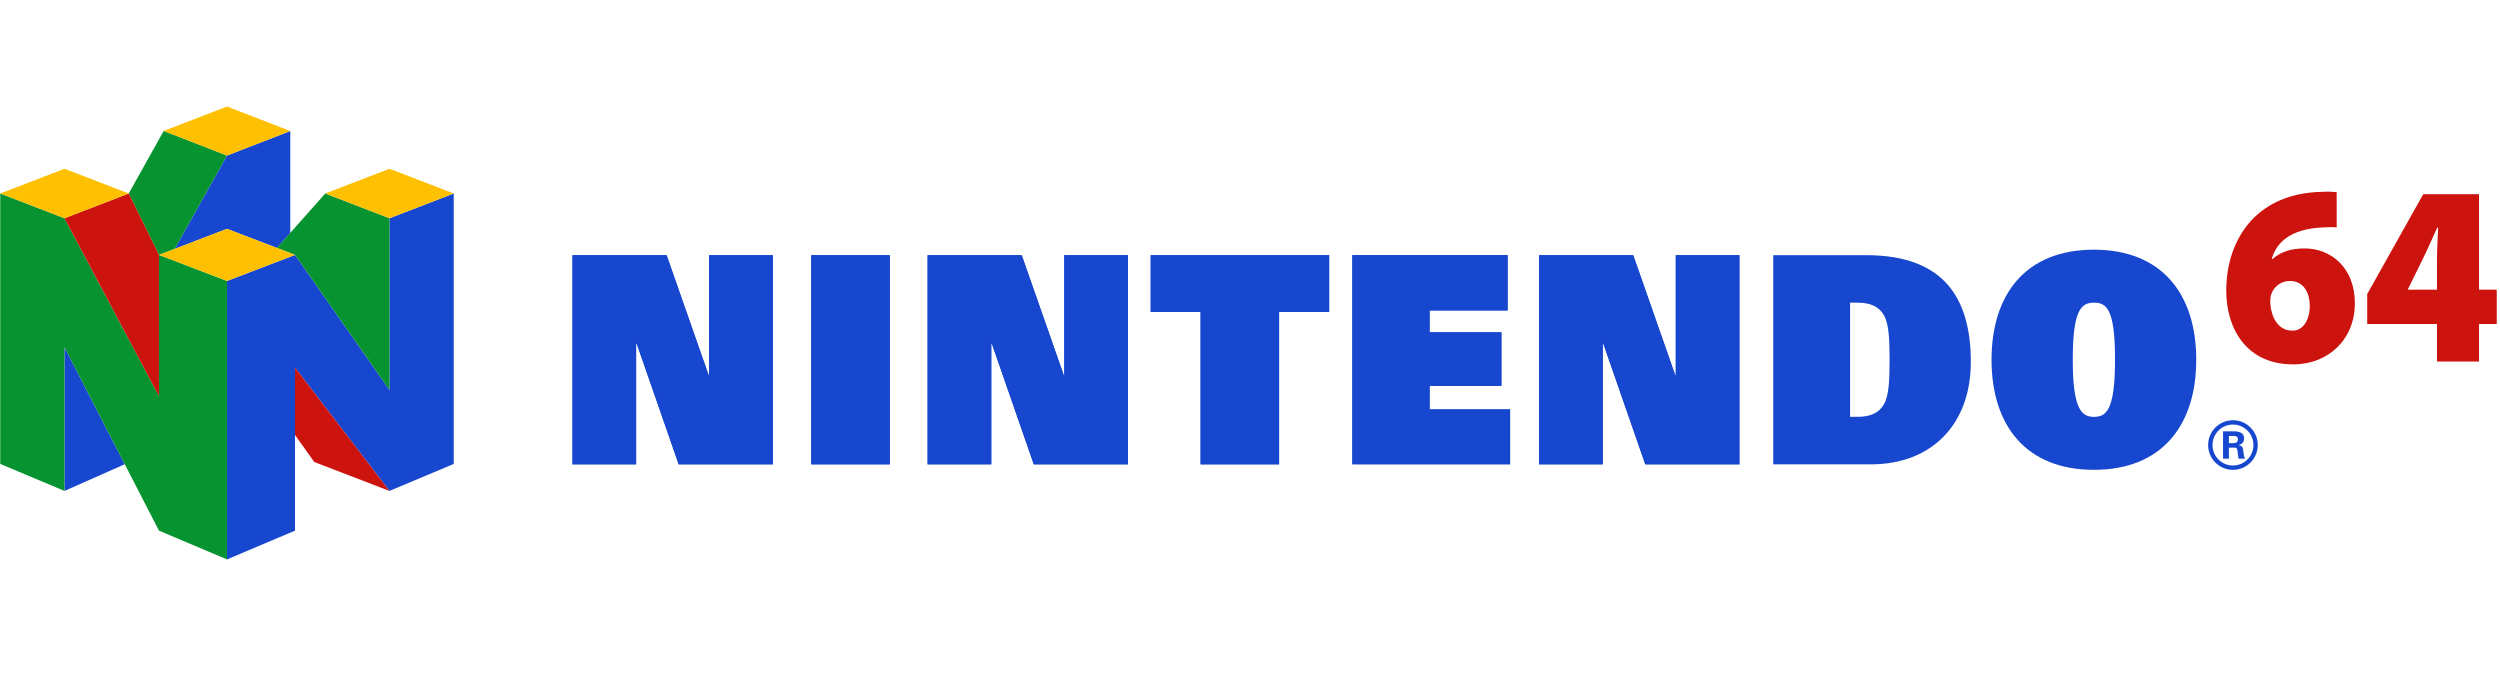 <?xml version="1.0" encoding="UTF-8"?><svg id="Layer_2" xmlns="http://www.w3.org/2000/svg" viewBox="0 0 1661.82 447.5"><polygon id="polygon3542" points="150.88 103.4 116.11 165.44 150.88 152.12 184.07 164.82 192.96 154.85 192.96 87.08 150.88 103.4" style="fill:#1747ce;"/><polygon id="polygon3558" points="258.89 326.33 196.1 244.38 196.1 352.73 150.88 371.86 150.88 186.76 196.1 169.44 258.89 259.2 258.89 145.08 301.6 128.61 301.6 308.39 258.89 326.33" style="fill:#1747ce;"/><polygon id="polygon3560" points="42.86 326.33 82.93 308.59 42.86 230.8 42.86 326.33" style="fill:#1747ce;"/><polygon id="polygon3538" points="85.57 128.61 105.67 169.44 116.11 165.44 150.88 103.4 108.81 87.03 85.57 128.61" style="fill:#069330;"/><polygon id="polygon3540" points="184.07 164.82 216.2 128.61 258.89 145.08 258.89 259.2 196.1 169.44 184.07 164.82" style="fill:#069330;"/><polygon id="polygon3552" points="42.86 145.08 .16 128.61 .16 308.39 42.86 326.33 42.86 230.8 105.67 352.73 150.88 371.86 150.88 186.76 105.67 169.44 105.67 263.41 42.86 145.08" style="fill:#069330;"/><polygon id="polygon3554" points="105.67 169.44 105.67 263.41 42.86 145.08 85.57 128.61 105.67 169.44" style="fill:#cc130e;"/><polygon id="polygon3556" points="258.89 326.33 196.1 244.38 196.1 289.15 208.93 307.13 258.89 326.33" style="fill:#cc130e;"/><polygon id="polygon3544" points="196.1 169.44 150.88 186.76 105.67 169.44 150.88 152.12 196.1 169.44" style="fill:#ffc001;"/><polygon id="polygon3546" points="216.19 128.61 258.89 112.18 301.6 128.61 258.89 145.08 216.19 128.61" style="fill:#ffc001;"/><polygon id="polygon3548" points=".16 128.61 42.86 112.18 85.57 128.61 42.86 145.08 .16 128.61" style="fill:#ffc001;"/><polygon id="polygon3550" points="192.96 87.08 150.88 70.82 108.81 87.03 150.88 103.4 192.96 87.08" style="fill:#ffc001;"/><polygon id="polygon3518" points="451.14 308.66 513.72 308.66 513.72 169.62 471.38 169.62 471.38 249.35 471.02 249.35 443.1 169.62 380.54 169.62 380.54 308.66 422.85 308.66 422.85 228.4 423.23 228.4 451.14 308.66" style="fill:#1747ce;"/><polygon id="polygon3520" points="687.2 308.66 749.77 308.66 749.77 169.62 707.46 169.62 707.46 249.35 707.08 249.35 679.16 169.62 616.6 169.62 616.6 308.66 658.93 308.66 658.93 228.4 659.3 228.4 687.2 308.66" style="fill:#1747ce;"/><polygon id="polygon3522" points="1093.67 308.66 1156.25 308.66 1156.25 169.62 1113.93 169.62 1113.93 249.35 1113.55 249.35 1085.64 169.62 1023.07 169.62 1023.07 308.66 1065.39 308.66 1065.39 228.4 1065.76 228.4 1093.67 308.66" style="fill:#1747ce;"/><polygon id="polygon3524" points="539.28 169.62 591.47 169.62 591.47 308.66 539.28 308.66 539.28 169.62" style="fill:#1747ce;"/><polygon id="polygon3526" points="798.07 207.39 764.91 207.39 764.91 169.62 883.53 169.62 883.53 207.39 850.25 207.39 850.25 308.66 798.07 308.66 798.07 207.39" style="fill:#1747ce;"/><polygon id="polygon3536" points="898.94 169.58 1002.15 169.58 1002.15 206.36 950.3 206.36 950.3 220.9 998.04 220.9 998.04 256.55 950.3 256.55 950.3 272.14 1003.8 272.14 1003.8 308.61 898.94 308.61 898.94 169.58" style="fill:#1747ce;"/><path id="path3528" d="M1178.71,169.62h61.83c52.74,0,69.52,29.85,69.52,71.06s-25.9,67.99-66.4,67.99h-64.95v-139.04h0ZM1229.8,277.07h5.09c8.39,0,14.02-2.57,17.31-8.16,3.47-5.78,3.85-16.31,3.85-29.77s-.4-23.98-3.85-29.77c-3.29-5.59-8.91-8.16-17.31-8.16h-5.09v75.87h0Z" style="fill:#1747ce;"/><path id="path3530" d="M1391.87,165.97c45.43,0,68.04,29.84,68.04,73.16s-22.61,73.18-68.04,73.18-68.04-29.85-68.04-73.18,22.6-73.16,68.04-73.16h0ZM1391.87,277.09c8.01,0,14.05-3.94,14.05-37.95s-5.68-37.94-14.05-37.94-14.05,4.7-14.05,37.94,6.02,37.95,14.05,37.95h0Z" style="fill:#1747ce;"/><path id="path3562" d="M1484.29,279.33c-9.09,0-16.48,7.38-16.48,16.49s7.38,16.51,16.48,16.51,16.51-7.38,16.51-16.51c0-9.11-7.39-16.49-16.51-16.49h0ZM1484.29,309.43c-7.5,0-13.57-6.08-13.57-13.61s6.07-13.6,13.57-13.6,13.63,6.09,13.63,13.6-6.09,13.61-13.63,13.61h0Z" style="fill:#1747ce;"/><path id="path3564" d="M1481.61,304.88h-3.89v-18.15h7.71c3.13.06,6.31,1.04,6.31,4.73,0,2.35-1.52,3.93-3.77,4.4v.04c2.99.35,2.99,2.17,3.32,4.69.17,1.15.31,3.29,1.05,4.29h-4.3c-.32-1.61-.51-3.24-.68-4.86-.1-1.01-.34-2.39-1.64-2.45h-4.12v7.31h0ZM1481.61,294.56h3.28c1.7-.02,2.72-.89,2.72-2.49s-1.01-2.29-2.72-2.31h-3.28v4.8h0Z" style="fill:#1747ce;"/><polygon id="polygon3566" points="451.14 308.66 513.72 308.66 513.72 169.62 471.38 169.62 471.38 249.35 471.02 249.35 443.1 169.62 380.54 169.62 380.54 308.66 422.85 308.66 422.85 228.4 423.23 228.4 451.14 308.66" style="fill:#1747ce;"/><polygon id="polygon3568" points="687.2 308.66 749.77 308.66 749.77 169.62 707.46 169.62 707.46 249.35 707.08 249.35 679.16 169.62 616.6 169.62 616.6 308.66 658.93 308.66 658.93 228.4 659.3 228.4 687.2 308.66" style="fill:#1747ce;"/><polygon id="polygon3570" points="1093.67 308.66 1156.25 308.66 1156.25 169.62 1113.93 169.62 1113.93 249.35 1113.55 249.35 1085.64 169.62 1023.07 169.62 1023.07 308.66 1065.39 308.66 1065.39 228.4 1065.76 228.4 1093.67 308.66" style="fill:#1747ce;"/><polygon id="polygon3572" points="539.28 169.62 591.47 169.62 591.47 308.66 539.28 308.66 539.28 169.62" style="fill:#1747ce;"/><polygon id="polygon3574" points="798.07 207.39 764.91 207.39 764.91 169.62 883.53 169.62 883.53 207.39 850.25 207.39 850.25 308.66 798.07 308.66 798.07 207.39" style="fill:#1747ce;"/><polygon id="polygon3576" points="898.94 169.58 1002.15 169.58 1002.15 206.36 950.3 206.36 950.3 220.9 998.04 220.9 998.04 256.55 950.3 256.55 950.3 272.14 1003.8 272.14 1003.8 308.61 898.94 308.61 898.94 169.58" style="fill:#1747ce;"/><path id="path3532" d="M1553.25,151.13c-2.78-.24-5.48-.13-9.24.04-22.02,1.02-30.92,10.4-33.94,21h.53c5.48-4.79,12.26-7.03,21.34-7.03,17.46,0,33.41,12.7,33.41,36.52s-17.52,40.55-41.04,40.55c-30.98,0-44.46-23.66-44.46-49.03,0-20.61,7.31-38.06,19.31-49.32,11.42-10.58,26.15-15.93,44.18-16.34,4.77-.28,7.61,0,9.91.21v23.41h0ZM1523.92,219.79c7.14,0,11.47-7.29,11.47-16.61-.06-7.86-3.66-16.43-13.23-16.43-5.85,0-10.41,3.71-12.13,8.18-.67,1.37-.92,3.33-.92,6.64.61,8.88,4.89,18.21,14.63,18.21h.18Z" style="fill:#cc130e;"/><path id="path3534" d="M1619.94,240.34v-24.95h-46.38v-19.94l37.24-66.36h37.06v63.44h11.79v22.86h-11.79v24.95h-27.92ZM1619.94,192.53v-19.12c0-7.07.42-14.41.78-22.14h-.61c-3.45,7.51-6.45,14.66-10.37,22.41l-9.11,18.52-.1.34h19.4Z" style="fill:#cc130e;"/></svg>